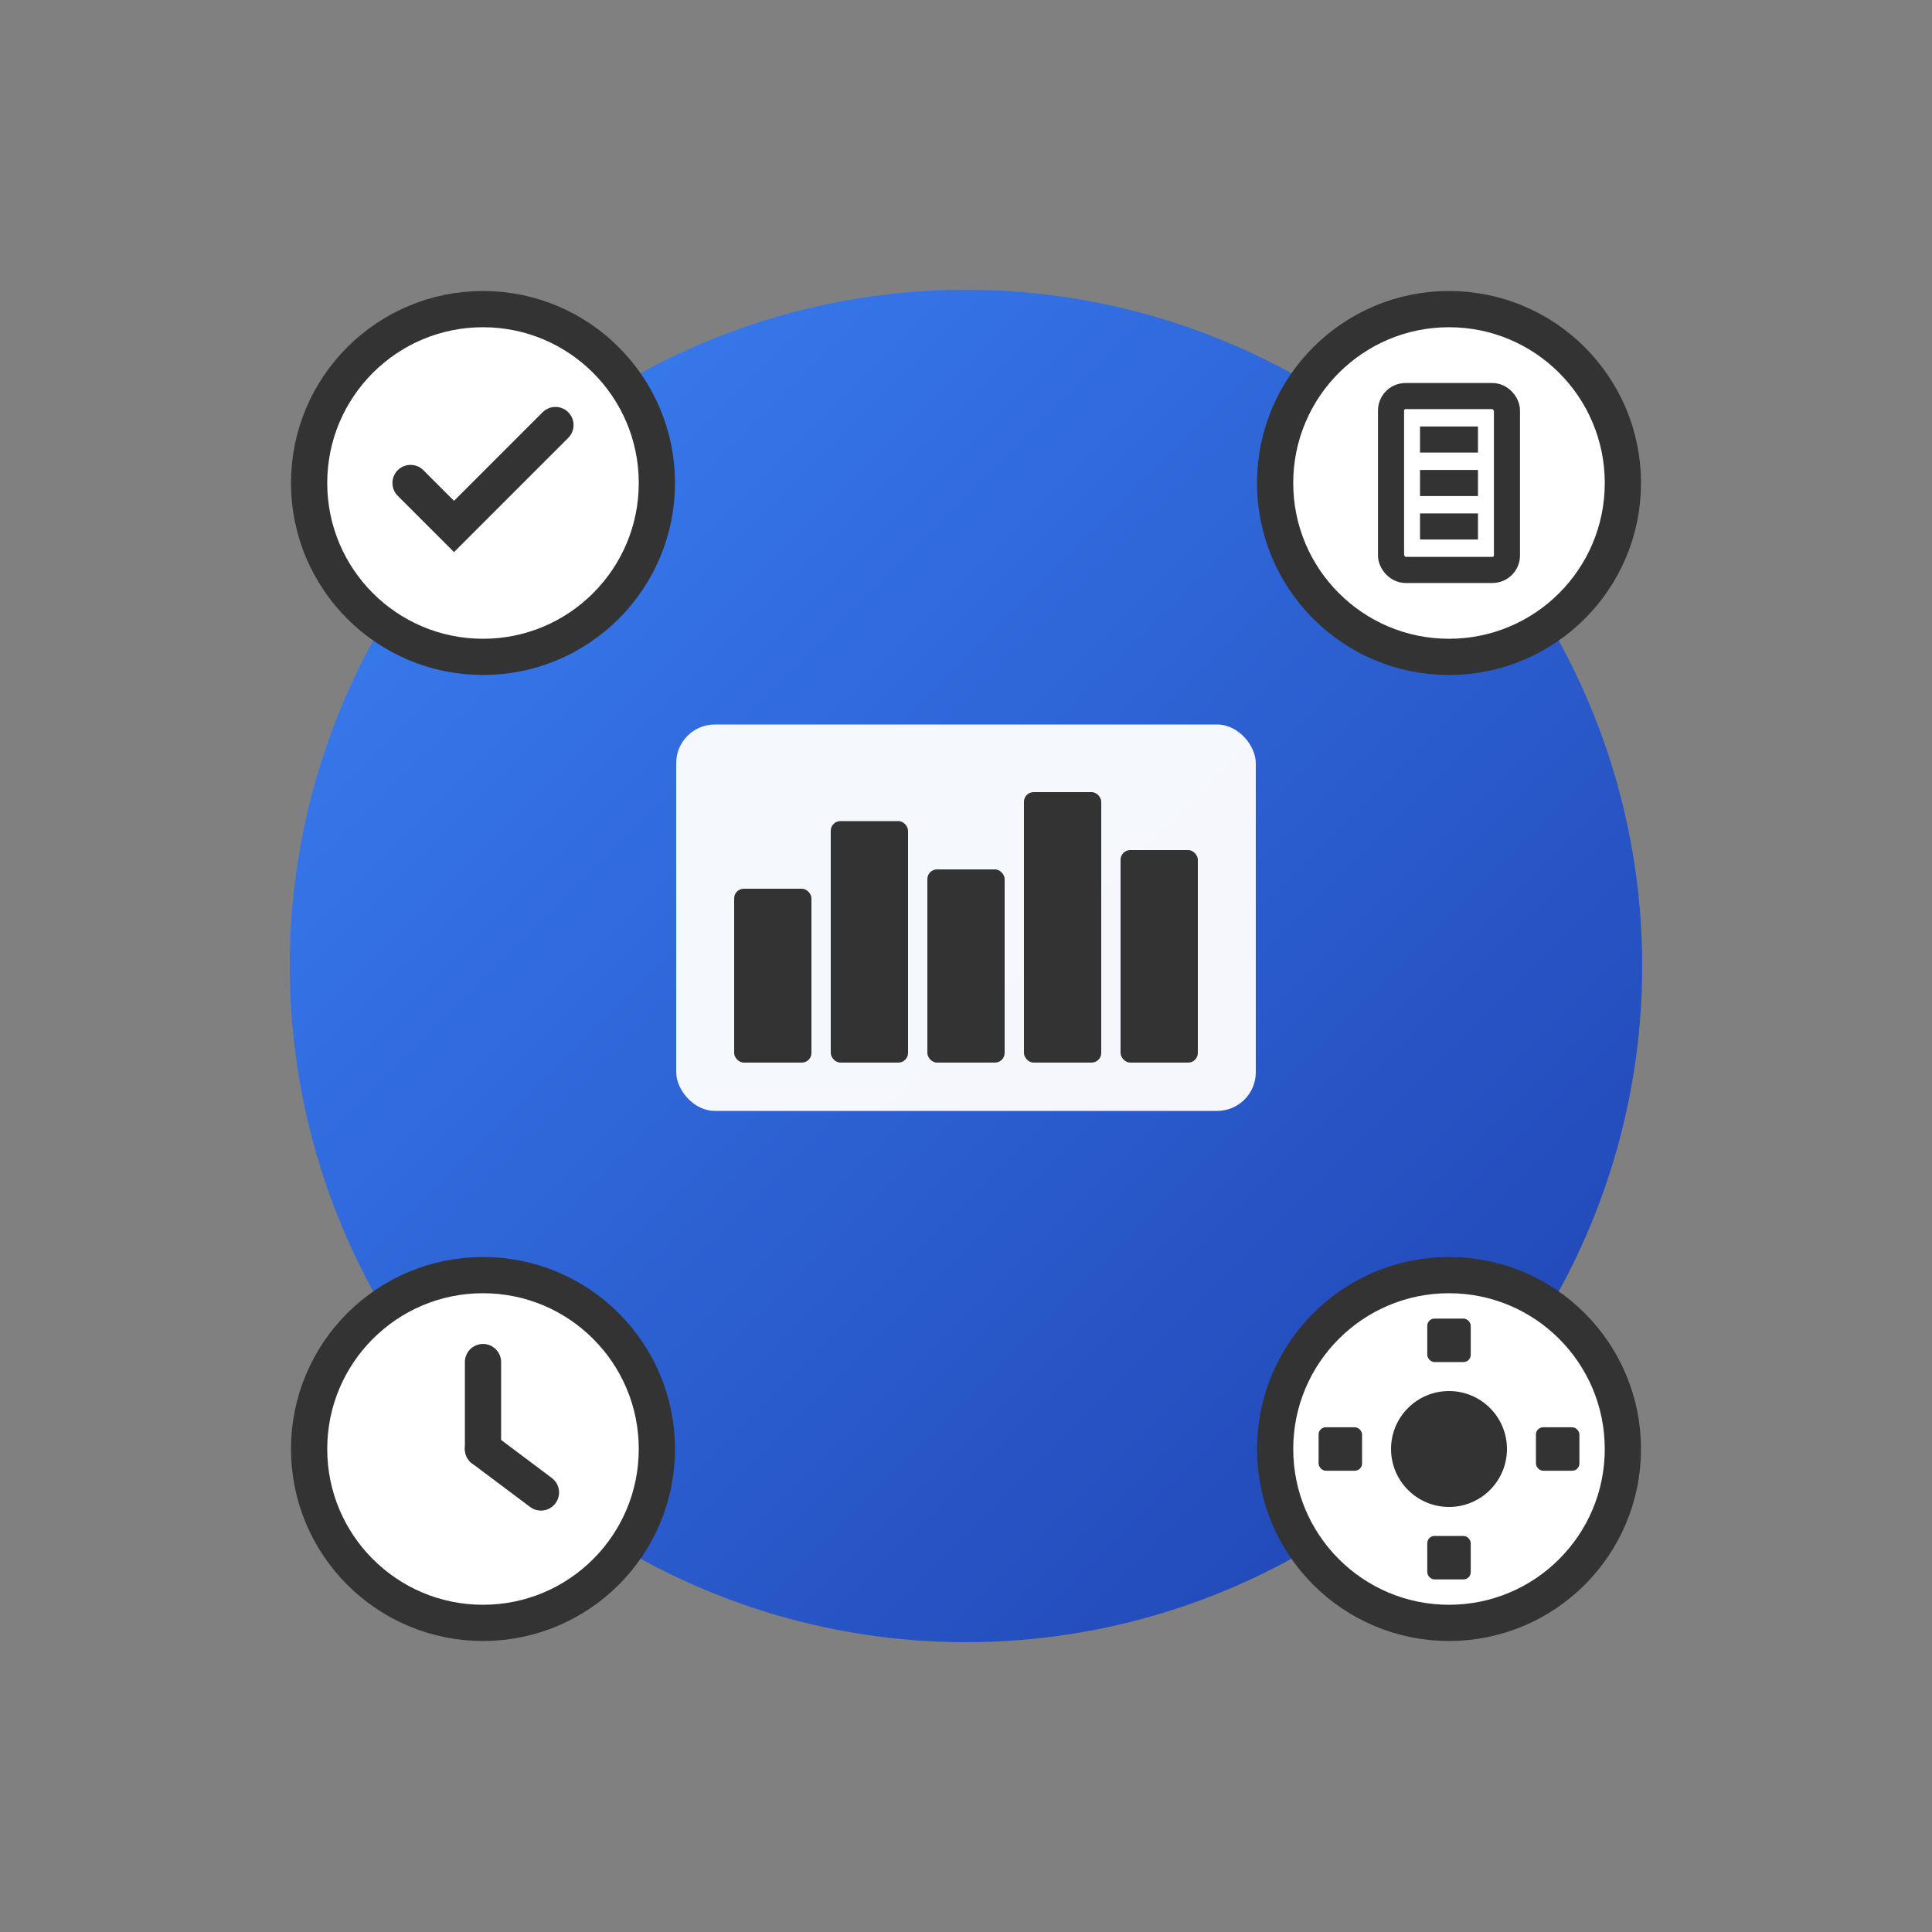 <svg viewBox="0 0 200 200" xmlns="http://www.w3.org/2000/svg">
  <rect x="0" y="0" width="200" height="200" fill="#808080" stroke="none"/>
  <!-- Inner gradient circle -->
  <defs>
    <linearGradient id="innerGrad" x1="0%" y1="0%" x2="100%" y2="100%">
      <stop offset="0%" style="stop-color:#3b82f6;stop-opacity:1" />
      <stop offset="100%" style="stop-color:#1e40af;stop-opacity:1" />
    </linearGradient>
  </defs>
  
  <circle cx="100" cy="100" r="70" fill="url(#innerGrad)"/>
  
  <!-- Central dashboard icon -->
  <g transform="translate(100, 100)">
    <!-- Main dashboard background -->
    <rect x="-30" y="-25" width="60" height="40" fill="#ffffff" rx="4" opacity="0.95"/>
    
    <!-- Bar chart -->
    <rect x="-24" y="-8" width="8" height="18" fill="#333333" rx="1"/>
    <rect x="-14" y="-15" width="8" height="25" fill="#333333" rx="1"/>
    <rect x="-4" y="-10" width="8" height="20" fill="#333333" rx="1"/>
    <rect x="6" y="-18" width="8" height="28" fill="#333333" rx="1"/>
    <rect x="16" y="-12" width="8" height="22" fill="#333333" rx="1"/>
    
    <!-- Task checkmarks in corners (scaled up 1.5x) -->
    <!-- Top left -->
    <g transform="translate(-50, -50) scale(1.5)">
      <circle cx="0" cy="0" r="12" fill="#ffffff" stroke="#333333" stroke-width="2.5"/>
      <path d="M -5 0 L -2 3 L 5 -4" stroke="#333333" stroke-width="2.5" fill="none" stroke-linecap="round"/>
    </g>
    
    <!-- Top right - document/list -->
    <g transform="translate(50, -50) scale(1.5)">
      <circle cx="0" cy="0" r="12" fill="#ffffff" stroke="#333333" stroke-width="2.5"/>
      <rect x="-4" y="-6" width="8" height="12" fill="none" stroke="#333333" stroke-width="1.8" rx="1"/>
      <line x1="-2" y1="-3" x2="2" y2="-3" stroke="#333333" stroke-width="1.8"/>
      <line x1="-2" y1="0" x2="2" y2="0" stroke="#333333" stroke-width="1.8"/>
      <line x1="-2" y1="3" x2="2" y2="3" stroke="#333333" stroke-width="1.8"/>
    </g>
    
    <!-- Bottom left - clock -->
    <g transform="translate(-50, 50) scale(1.5)">
      <circle cx="0" cy="0" r="12" fill="#ffffff" stroke="#333333" stroke-width="2.5"/>
      <line x1="0" y1="0" x2="0" y2="-6" stroke="#333333" stroke-width="2.5" stroke-linecap="round"/>
      <line x1="0" y1="0" x2="4" y2="3" stroke="#333333" stroke-width="2.5" stroke-linecap="round"/>
    </g>
    
    <!-- Bottom right - gear (settings) -->
    <g transform="translate(50, 50) scale(1.5)">
      <circle cx="0" cy="0" r="12" fill="#ffffff" stroke="#333333" stroke-width="2.5"/>
      <circle cx="0" cy="0" r="4" fill="#333333"/>
      <rect x="-1.5" y="-9" width="3" height="3" fill="#333333" rx="0.5"/>
      <rect x="-1.5" y="6" width="3" height="3" fill="#333333" rx="0.5"/>
      <rect x="6" y="-1.5" width="3" height="3" fill="#333333" rx="0.5"/>
      <rect x="-9" y="-1.5" width="3" height="3" fill="#333333" rx="0.5"/>
    </g>
  </g>
</svg>
